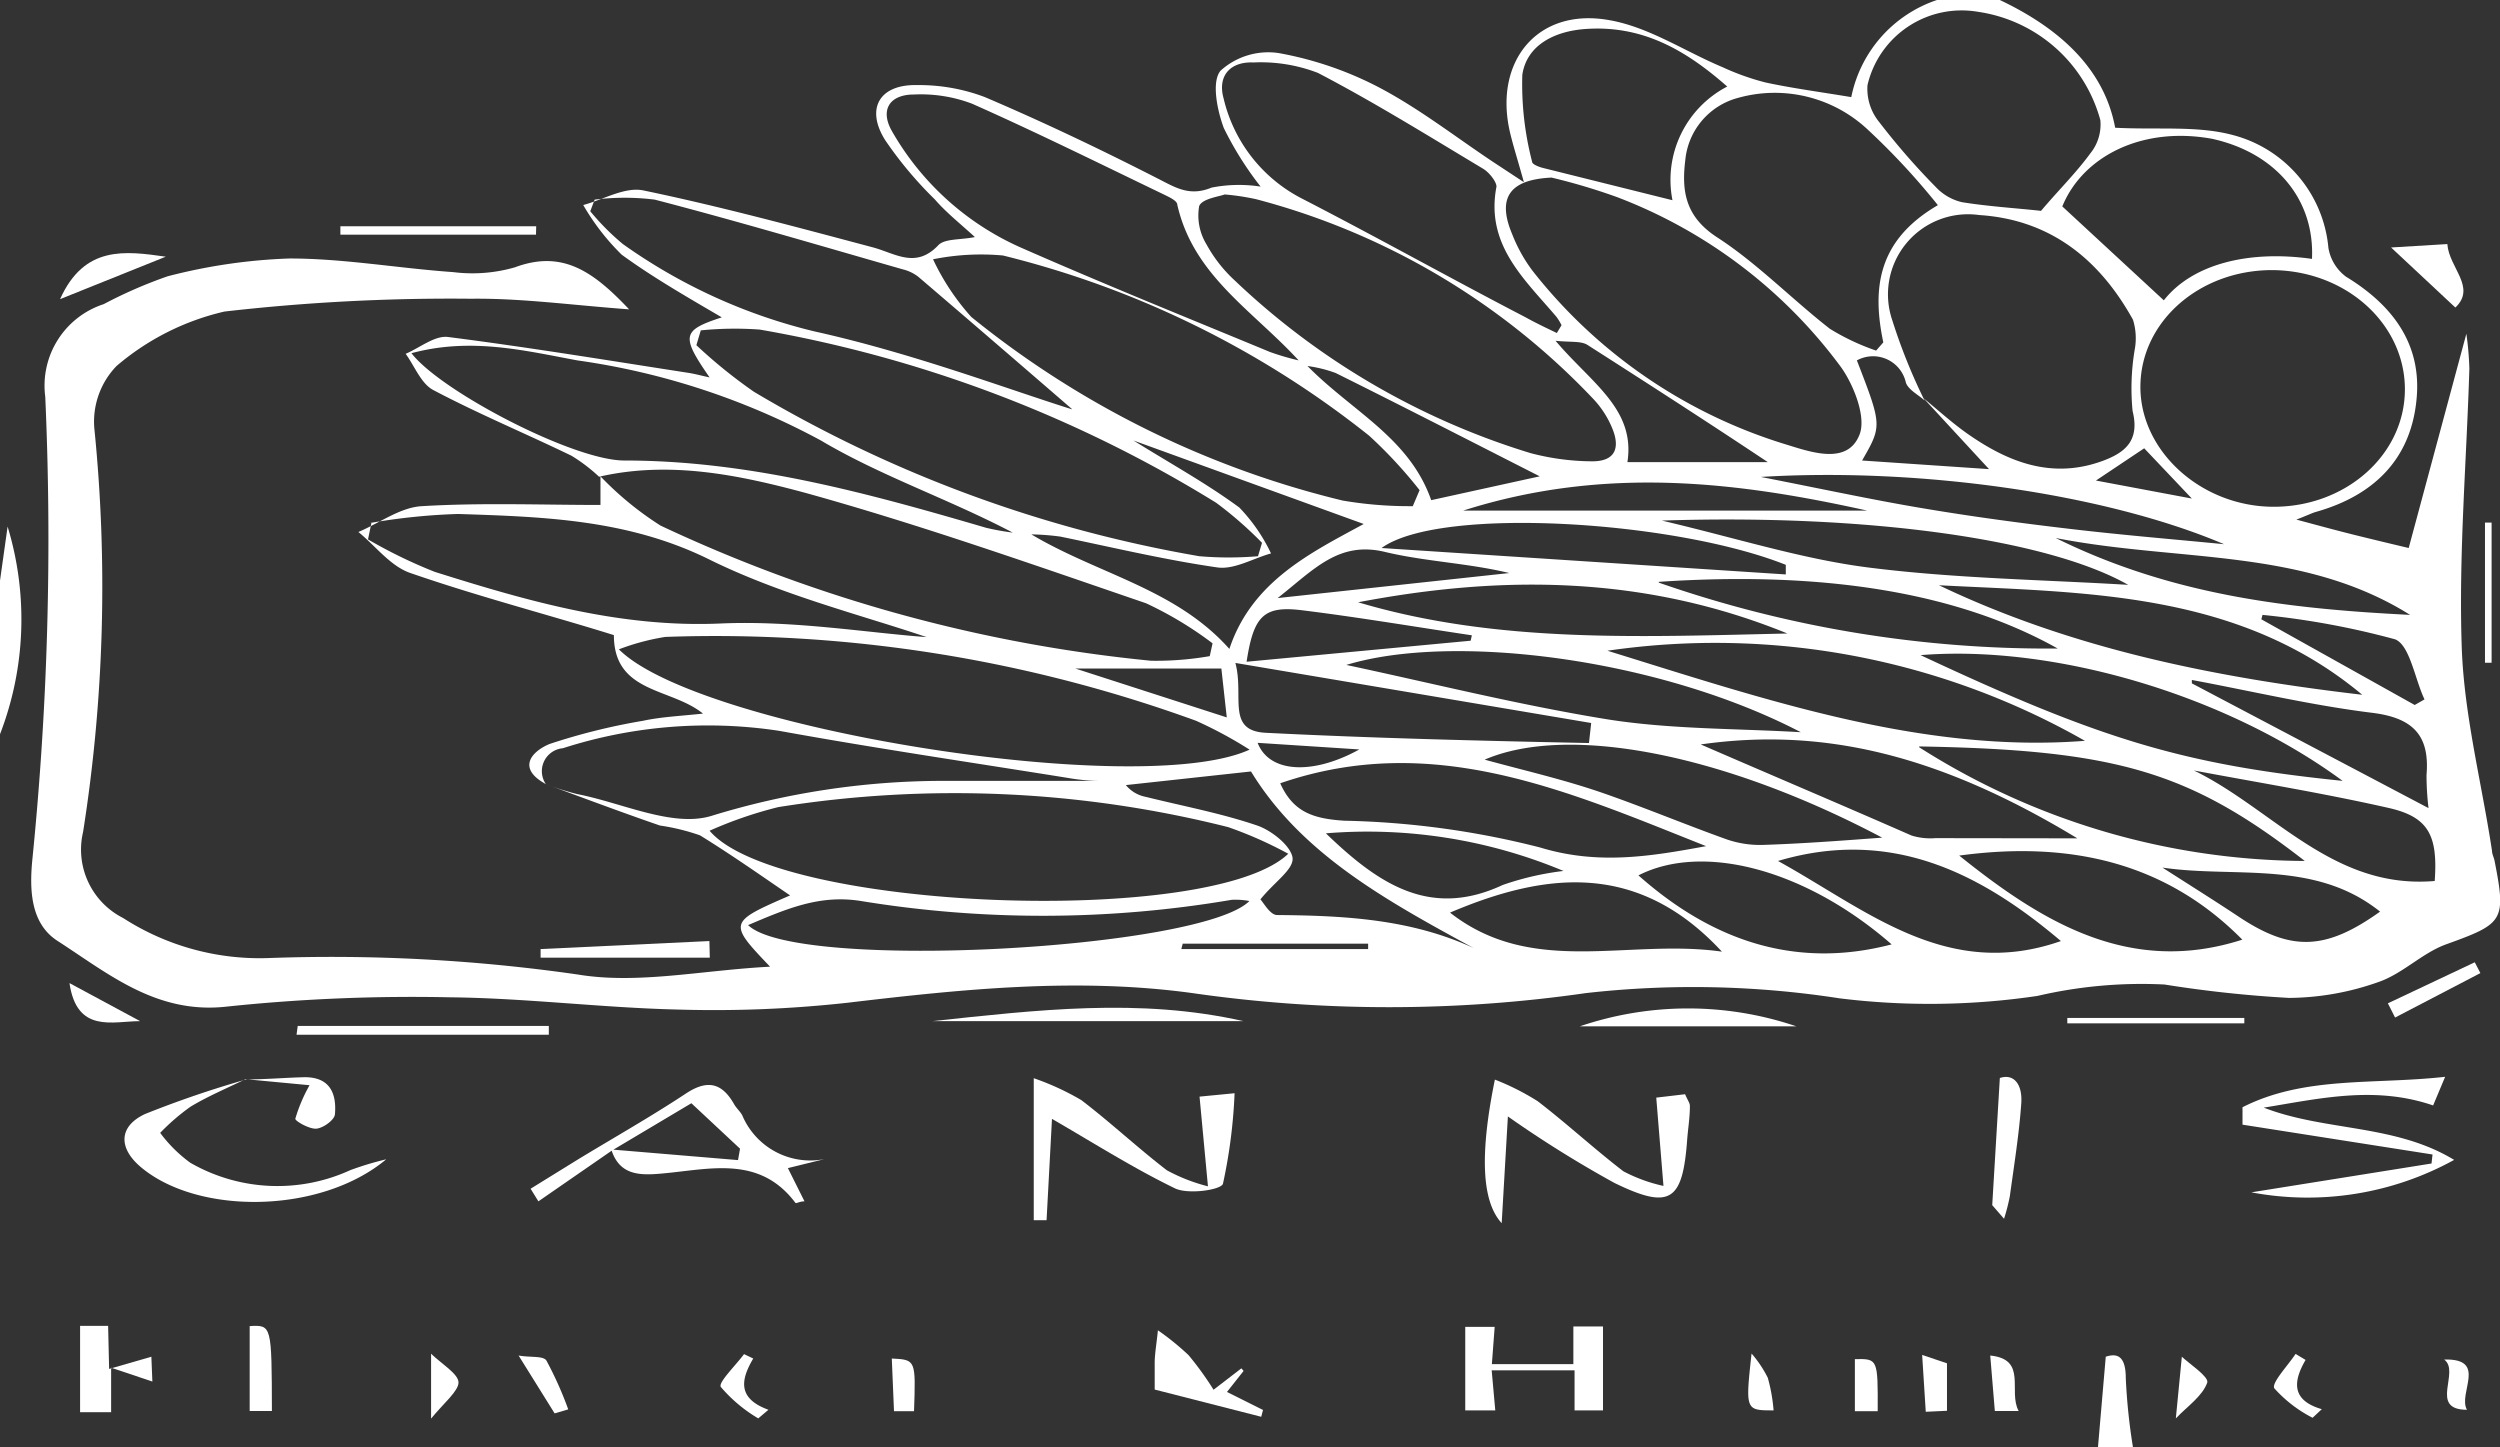 <svg xmlns="http://www.w3.org/2000/svg" viewBox="0 0 124.86 72.29"><rect x="0" y="0" width="124.86" height="72.29" fill="#333333" stroke="none"/><defs><style>.cls-1{fill:#fff;}</style></defs><title>Asset 2@1x</title><g id="Layer_2" data-name="Layer 2"><g id="Layer_1-2" data-name="Layer 1"><path class="cls-1" d="M29.92,23.81a8.45,8.45,0,0,0-1.38-1.05c-2.29-1.11-4.65-2.09-6.9-3.28-.61-.32-.93-1.19-1.38-1.81.71-.3,1.45-.92,2.11-.84,4,.51,8,1.17,12,1.79.33.05.65.14,1.07.23-1.44-2.08-1.38-2.35.61-3-1.71-1-3.45-2-5-3.13a11.54,11.54,0,0,1-1.92-2.48c1-.27,2.08-.92,3-.73,3.85.8,7.65,1.83,11.45,2.84,1.13.3,2.15,1.09,3.28-.1.32-.34,1.09-.26,1.83-.41-.73-.67-1.44-1.23-2-1.88A19.36,19.36,0,0,1,44.21,7c-1-1.59-.27-2.79,1.58-2.75a9.26,9.26,0,0,1,3.4.6c2.93,1.25,5.8,2.62,8.64,4.07.9.46,1.59.9,2.68.45a7.08,7.08,0,0,1,2.45-.05,16.39,16.39,0,0,1-1.84-2.93c-.33-.89-.62-2.31-.16-2.86a3.55,3.55,0,0,1,2.9-.88,17.52,17.52,0,0,1,5.06,1.74c2,1.06,3.79,2.46,5.67,3.71l1.52,1c-.32-1.15-.54-1.83-.7-2.51C74.6,3.06,76.79.38,80.34,1c2,.34,3.79,1.56,5.68,2.35a12.4,12.4,0,0,0,2.16.77c1.35.29,2.71.47,4.28.73A6.46,6.46,0,0,1,96.74,0h3.14c2.95,1.4,5.21,3.41,5.76,6.38,2.14.11,4.09-.11,5.86.36a6.42,6.42,0,0,1,4.79,5.64,2.26,2.26,0,0,0,.88,1.44c2.33,1.42,3.8,3.37,3.52,6.14-.29,3-2.16,4.79-5,5.6-.22.06-.42.17-1,.39,1.19.32,2.07.56,3,.79s1.77.43,2.61.63l2.88-10.7a15.43,15.43,0,0,1,.15,1.74c-.14,4.65-.54,9.3-.38,13.94.12,3.39,1,6.76,1.51,10.14,0,.17.1.34.13.51.59,3,.44,3.13-2.41,4.16-1.2.43-2.19,1.48-3.4,1.89a13.59,13.59,0,0,1-4.45.79,60.54,60.54,0,0,1-6.23-.67,22.93,22.93,0,0,0-6.34.57,36.66,36.66,0,0,1-9.89.12,47.7,47.7,0,0,0-12.67-.26,69,69,0,0,1-19.64,0c-5.75-.79-11.49-.2-17.22.48a60.55,60.55,0,0,1-8.52.34c-3.78-.09-7.55-.57-11.33-.61a88.67,88.67,0,0,0-11.13.46c-3.52.41-5.92-1.62-8.49-3.28-1.33-.86-1.4-2.51-1.26-4a160,160,0,0,0,.65-23.18,4.28,4.28,0,0,1,2.92-4.62,22.85,22.85,0,0,1,3.19-1.39,27.8,27.8,0,0,1,6.09-.89c2.72,0,5.44.49,8.17.68a7.65,7.65,0,0,0,3.09-.24c2.39-.89,3.93.23,5.7,2.1-2.86-.21-5.37-.56-7.89-.53a99.26,99.26,0,0,0-12.32.64,12.68,12.68,0,0,0-5.39,2.72,4,4,0,0,0-1.11,3.1,78.73,78.73,0,0,1-.56,20.17,3.83,3.83,0,0,0,2,4.3,12.59,12.59,0,0,0,7.23,2,86.45,86.45,0,0,1,15.47.82c3,.5,6.17-.21,9.61-.39-2.1-2.2-2.08-2.22,1-3.56-1.35-.92-2.88-2-4.5-3a10.73,10.73,0,0,0-2-.49c-1.92-.66-3.83-1.38-5.74-2.08a14.64,14.64,0,0,0,1.61.51c2.26.44,4.79,1.69,6.73,1.08A39.36,39.36,0,0,1,47,39c2.71,0,5.42,0,8.13,0a9.61,9.61,0,0,1-1.81-.15c-4.8-.77-9.62-1.48-14.41-2.35a23.66,23.66,0,0,0-10.8.87,1.15,1.15,0,0,0-.85,1.79c-1.45-.79-.72-1.62.18-2A31.25,31.25,0,0,1,32.11,36c.93-.2,1.89-.24,3-.36-1.6-1.3-4.45-1-4.45-3.92-3.2-1-6.72-1.91-10.16-3.1-1-.34-1.74-1.35-2.6-2.05,1.06-.45,2.09-1.23,3.17-1.29,3-.18,6-.06,8.92-.06,0-.29,0-.86,0-1.43a16,16,0,0,0,3,2.46A74.59,74.59,0,0,0,57.48,33a15.58,15.58,0,0,0,2.94-.23l.14-.64a18.34,18.34,0,0,0-3.32-2c-5.64-1.93-11.27-3.92-17-5.51C36.91,23.72,33.44,23,29.92,23.81Zm66.15-3.92c.71.58,1.38,1.19,2.12,1.72,2.07,1.47,4.29,2.35,6.85,1.4,1.09-.41,1.84-1,1.47-2.48a11.67,11.67,0,0,1,.11-3.09,3.11,3.11,0,0,0-.09-1.47c-1.66-3-4.11-5-7.68-5.23A4,4,0,0,0,94.51,16a28.16,28.16,0,0,0,1.61,4c-.32-.29-.79-.52-.93-.88A1.68,1.68,0,0,0,92.74,18C94,21.26,94,21.26,93,23l6.34.43Zm17.41-6.4c-3.64,0-6.57,2.58-6.58,5.82s3.06,6,6.66,6,6.54-2.59,6.55-5.85S117.2,13.51,113.47,13.49Zm-36-4.62c-2.08.1-2.73,1-1.95,2.84a7.7,7.7,0,0,0,1,1.8,25.57,25.57,0,0,0,12.71,8.7c1.23.38,3,1,3.61-.45.39-.85-.24-2.49-.9-3.42a24.89,24.89,0,0,0-11.2-8.5A30.4,30.4,0,0,0,77.45,8.86Zm-16.31.84c-.24.1-1.15.21-1.28.59a2.77,2.77,0,0,0,.37,1.91A7,7,0,0,0,61.66,14a37.15,37.15,0,0,0,14.78,8.63,12.22,12.22,0,0,0,3.09.41c1.17,0,1.38-.7,1-1.63a4.77,4.77,0,0,0-.93-1.46,35.64,35.64,0,0,0-16.86-10A11.87,11.87,0,0,0,61.14,9.71Zm9.39,15.57.34-.8a22.83,22.83,0,0,0-2.52-2.72,47.62,47.62,0,0,0-18.29-9,12.06,12.06,0,0,0-3.49.19,11.74,11.74,0,0,0,1.91,2.88A47,47,0,0,0,67.06,25,19.74,19.74,0,0,0,70.53,25.28ZM64.34,42.64a20.05,20.05,0,0,0-3-1.33,55.92,55.92,0,0,0-22.47-1,20.51,20.51,0,0,0-3.43,1.18C38.82,45.49,60.51,46.32,64.34,42.64ZM35,16.5l-.22.74a25,25,0,0,0,2.88,2.33,65,65,0,0,0,22.24,8.21,17.31,17.31,0,0,0,2.93,0l.2-.67a19.06,19.06,0,0,0-2.29-2,64.23,64.23,0,0,0-22.8-8.65A17.11,17.11,0,0,0,35,16.5ZM62.41,37.44A21.3,21.3,0,0,0,59.74,36a70.25,70.25,0,0,0-26.51-4.19,11.58,11.58,0,0,0-2.32.62C34.86,36.39,56.95,39.94,62.41,37.44Zm34.37-27.2a35,35,0,0,0-3.5-3.77A6.79,6.79,0,0,0,86.8,4.89,3.56,3.56,0,0,0,84.17,8c-.19,1.54,0,2.81,1.57,3.84,2,1.29,3.74,3.09,5.65,4.58a11.44,11.44,0,0,0,2.31,1.09l.36-.41C93.49,14.39,93.78,12,96.78,10.25ZM64.86,18c-2.3-2.5-5.26-4.24-6.06-7.77,0-.21-.42-.39-.68-.52-3.18-1.53-6.35-3.1-9.57-4.53a7.22,7.22,0,0,0-2.9-.46c-1.24,0-1.72.79-1.08,1.87a13.9,13.9,0,0,0,6.36,5.75c4.13,1.82,8.32,3.51,12.5,5.24A12.72,12.72,0,0,0,64.86,18Zm12.89-1.36.24-.4a3.09,3.09,0,0,0-.25-.41c-1.6-1.89-3.56-3.6-3-6.51,0-.25-.37-.72-.68-.9-2.72-1.63-5.42-3.31-8.24-4.78a7.92,7.92,0,0,0-3.22-.52c-1.16-.05-1.8.67-1.49,1.79a7.57,7.57,0,0,0,3.9,5c3.75,1.93,7.45,4,11.17,5.93C76.7,16.13,77.23,16.38,77.75,16.63Zm24.18-6.1c.84-1,1.73-1.87,2.47-2.88A2.29,2.29,0,0,0,104.9,6,7.44,7.44,0,0,0,98.79.59a4.83,4.83,0,0,0-5.52,3.66,2.62,2.62,0,0,0,.58,1.84,35,35,0,0,0,2.83,3.25A2.59,2.59,0,0,0,98,10.1C99.31,10.31,100.63,10.39,101.93,10.53ZM20.55,17.64C22,19.53,28.63,23,31.18,23c6.25,0,12.16,1.63,18.07,3.36a12.52,12.52,0,0,0,1.33.24C47.38,24.92,44,23.78,41,22A36.17,36.17,0,0,0,28.84,18C26.19,17.51,23.52,16.84,20.55,17.64Zm33,2.8c-1.78-1.54-4.73-4.09-7.69-6.62a2.1,2.1,0,0,0-.78-.37c-4.12-1.18-8.23-2.4-12.38-3.48a12.09,12.09,0,0,0-3,0l-.22.58a12.12,12.12,0,0,0,1.63,1.64,27.66,27.66,0,0,0,9.56,4.36C45.55,17.63,50.28,19.42,53.53,20.44Zm-35,5.68-.17.82a24.36,24.36,0,0,0,3.33,1.62c4.64,1.46,9.27,2.8,14.28,2.58,3.63-.16,7.3.46,10.29.68C43,30.71,39,29.71,35.42,27.94c-4.05-2-8.26-2.13-12.54-2.27A31,31,0,0,0,18.49,26.12ZM103,10.31,108.07,15c1.42-1.81,4.23-2.52,7.4-2.07.14-3-1.84-5.31-5-6C106.93,6.29,104,7.85,103,10.31Zm-16.75-6C84.17,2.48,82,1.24,79.16,1.45c-1.5.11-2.91.79-3.13,2.29a15.42,15.42,0,0,0,.49,4.34c0,.13.35.26.55.31L83.53,10A5.25,5.25,0,0,1,86.27,4.32ZM85.21,42.26c-6.84-2.71-13.61-5.78-21.27-3.14.65,1.46,1.68,1.77,3.2,1.87a42.85,42.85,0,0,1,9.79,1.34C79.82,43.21,82.45,42.77,85.21,42.26ZM104.13,37a37.29,37.29,0,0,0-23.85-4.5C88.14,34.93,96,37.63,104.13,37Zm-8.28.32A36.15,36.15,0,0,0,115.11,43C109.37,38.54,105.71,37.45,95.85,37.28Zm-1.78,4.55c-8-4.24-15.76-5.72-19.92-3.93,2,.55,4,1,6,1.7s4,1.53,6,2.25A5.1,5.1,0,0,0,88,42.2C89.9,42.14,91.81,42,94.07,41.83ZM117,39c-5.82-4.29-14.41-6.82-21.08-6.28C104.92,36.94,109.07,38.19,117,39ZM67.24,33.21c4.23.9,8.61,2,13.06,2.72,3.17.5,6.43.45,9.64.64C82.84,32.87,72.54,31.59,67.24,33.21Zm36.51,8.66c-6.83-4.14-12.65-5.57-18.81-4.69,3.43,1.49,7,3,10.53,4.55a3.19,3.19,0,0,0,1.2.13ZM96.84,29.23c6.67,3.19,13.86,4.62,21.14,5.47C111.79,29.53,104.2,29.61,96.84,29.23ZM79.36,37.11l.11-1-17.77-3c.45,1.67-.48,3.4,1.54,3.49C68.62,36.87,74,37,79.36,37.11Zm-42,9.09C39.72,48.53,60,47.43,62.4,45a3.79,3.79,0,0,0-.88-.06A56.23,56.23,0,0,1,43,45C40.95,44.67,39.3,45.38,37.37,46.2Zm60.49-3.47c4.18,3.36,8.55,6,14.14,4.2C108.11,43,103.25,42,97.86,42.73ZM56.61,22c1.81,1.13,3.63,2.13,5.29,3.35a8.66,8.66,0,0,1,1.58,2.29c-.9.25-1.84.82-2.68.7-2.63-.38-5.23-1-7.84-1.54a12,12,0,0,0-1.45-.11c3.36,2,7.21,2.71,9.89,5.72,1.12-3.38,4.08-4.81,6.71-6.24Zm46.32,25c-4-3.39-8.47-5.68-14.13-4C93.21,45.43,97.23,49,102.93,47ZM89.27,31.64C82.13,28.73,75,28.71,67.83,30.08,74.78,32.15,82,31.8,89.27,31.64ZM86,47.53c-4.17-4.5-8.76-4-13.58-1.95C76.54,48.81,81.31,46.86,86,47.53Zm8.48-.36c-4.28-3.74-9.41-5.1-12.65-3.45C85.39,46.88,89.56,48.45,94.46,47.17ZM83,26c3.74.88,7,1.92,10.29,2.34,4.31.55,8.68.61,13,.87C102.3,26.94,93.31,25.66,83,26Zm-.15,3.1a59.07,59.07,0,0,0,19.92,3.29C97.83,29.62,91.19,28.5,82.84,29.06Zm6.34-.41,0-.48C83.65,26,71.9,25.26,69,27.37ZM73.6,47.35C69.28,45,65,42.66,62.48,38.53l-6.25.68a1.69,1.69,0,0,0,1,.59c1.85.46,3.73.81,5.53,1.42.73.24,1.68,1,1.79,1.59s-.9,1.23-1.6,2.11c.14.14.48.77.82.78C67.12,45.73,70.44,45.89,73.6,47.35Zm48-3.36c.16-2.27-.31-3.19-2.31-3.64-3.22-.73-6.48-1.26-9.72-1.87C113.54,40.41,116.51,44.44,121.6,44ZM87.94,23.82c2.92.57,5.46,1.12,8,1.55s5,.76,7.57,1.06,5,.5,7.57.75C105.1,24.64,95.84,23.34,87.94,23.82Zm33.35,16.54a14.07,14.07,0,0,1-.1-1.65c.17-2-.69-2.86-2.72-3.11-3-.37-6-1.08-9-1.64l0,.17ZM102.67,26.87c5.82,2.88,11.73,3.54,17.7,3.84C115,27.34,108.84,28.08,102.67,26.87ZM108,43.33c1.26.81,2.54,1.61,3.79,2.44,2.62,1.75,4.34,1.72,7.08-.24C115.61,42.92,111.62,43.87,108,43.33Zm-29.91.17a25.36,25.36,0,0,0-11.87-1.88c2.65,2.56,5.23,4.26,8.83,2.58A14.35,14.35,0,0,1,78.08,43.5ZM88.29,23.08c-3-2-6-3.93-9-5.85-.33-.21-.85-.13-1.6-.21,1.78,2.11,4,3.4,3.59,6.06Zm-11.39.71c-3.21-1.63-6.69-3.42-10.19-5.16a6.6,6.6,0,0,0-1.41-.35c2.23,2.27,5.09,3.58,6.18,6.7Zm16.35,1.71c-6.33-1.4-13-2.28-20.17,0ZM73.45,32l.06-.27c-2.82-.42-5.64-.9-8.47-1.25-1.92-.24-2.43.27-2.78,2.57Zm47.15,3.21.49-.28c-.48-1-.73-2.71-1.47-3A40.4,40.4,0,0,0,113,30.71l-.06.22ZM63.81,29.87l11.57-1.25c-2.07-.5-4.18-.57-6.19-1.05C66.86,27,65.63,28.44,63.81,29.87Zm-10.1,3.52,7.56,2.44L61,33.39Zm5.36,13.74L59,47.4h9.33v-.27ZM109.47,24.9l-2.38-2.51L104.68,24ZM62.81,37.1c.6,1.54,2.81,1.59,5.08.33Z"/><path class="cls-1" d="M0,29l.38-2.7A15.93,15.93,0,0,1,0,36.67Z"/><path class="cls-1" d="M104.78,72.29l.39-4.53c.52-.17,1-.1,1,1.07a29.94,29.94,0,0,0,.36,3.46Z"/><path class="cls-1" d="M121.49,57.66,112,56.17V55.3c3.09-1.57,6.53-1.12,10.12-1.52l-.6,1.43c-2.92-1-5.68-.34-8.46.11,3.08,1.19,6.55.81,9.51,2.61a15.17,15.17,0,0,1-10.13,1.62l9-1.44Z"/><path class="cls-1" d="M60.33,59.25l-.42-4.48,1.75-.17a26.16,26.16,0,0,1-.58,4.52c-.09.31-1.74.55-2.4.23-2.06-1-4-2.23-6.14-3.47l-.27,5.06-.64,0V53.85A13.2,13.2,0,0,1,54,54.94c1.47,1.12,2.82,2.39,4.28,3.51A8.85,8.85,0,0,0,60.33,59.25Z"/><path class="cls-1" d="M75.31,55.76,75,61.09C74,60,73.9,57.65,74.66,53.92A12.32,12.32,0,0,1,76.8,55c1.46,1.12,2.82,2.38,4.28,3.5a7.92,7.92,0,0,0,2,.73l-.36-4.41,1.44-.17c.12.29.25.45.24.6,0,.58-.1,1.15-.14,1.73-.23,3-.84,3.46-3.63,2.1A57,57,0,0,1,75.31,55.76Z"/><path class="cls-1" d="M30.55,57.47,26.89,60l-.39-.63,2.41-1.49c1.78-1.08,3.6-2.11,5.34-3.26,1.07-.71,1.8-.55,2.41.52.11.2.3.36.41.56a3.69,3.69,0,0,0,4.11,2.19l-1.83.45L40.18,60c-.24,0-.42.12-.45.08-1.8-2.4-4.29-1.68-6.66-1.47-1.09.1-2.13.11-2.54-1.2l6.33.53.1-.57L34.53,55.1Z"/><path class="cls-1" d="M12.28,53.89c-.92.45-1.88.85-2.76,1.38A10.66,10.66,0,0,0,8,56.58a7,7,0,0,0,1.5,1.49,8.73,8.73,0,0,0,8,.37,15.65,15.65,0,0,1,1.79-.54C16,60.65,9.84,60.7,7,58.26c-1.08-.93-1.08-2,.24-2.62a51.89,51.89,0,0,1,5.06-1.73Z"/><path class="cls-1" d="M74.65,66.27l-.14,1.86h4.07V66.25h1.48v4.19H78.64v-2H74.5l.18,2H73.18V66.27Z"/><path class="cls-1" d="M60.61,69.41,62,68.34l.11.13-.83,1.05,1.8.9-.09.34L57.67,69.4c0-.5,0-.93,0-1.35s.11-1.07.16-1.61a13.18,13.18,0,0,1,1.53,1.24A15.64,15.64,0,0,1,60.61,69.41Z"/><path class="cls-1" d="M62.1,51H46.56C51.74,50.45,56.91,49.82,62.1,51Z"/><path class="cls-1" d="M78.9,51.26a16.81,16.81,0,0,1,10.82,0Z"/><path class="cls-1" d="M14.87,51.24H27.41v.44H14.81Z"/><path class="cls-1" d="M5.45,68.37l2.11-.61L7.61,69l-2.06-.69v2.22H4V66.22h1.4Z"/><path class="cls-1" d="M26.77,11.72H17V11.3h9.78Z"/><path class="cls-1" d="M35.45,47.83H27V47.4L35.43,47Z"/><path class="cls-1" d="M122.63,15.36l-3.21-3,2.81-.17C122.31,13.37,123.7,14.35,122.63,15.36Z"/><path class="cls-1" d="M99.5,60.19l.38-6.35c.68-.23,1.14.29,1.07,1.27-.11,1.55-.36,3.09-.57,4.63a10,10,0,0,1-.29,1.13Z"/><path class="cls-1" d="M103.25,50.84h8.84v.27h-8.84Z"/><path class="cls-1" d="M13.58,70.47H12.47V66.23C13.57,66.17,13.57,66.17,13.58,70.47Z"/><path class="cls-1" d="M3,14.94c1.21-2.69,3.24-2.41,5.28-2.12Z"/><path class="cls-1" d="M12.29,53.91c1,0,2-.09,2.94-.11,1.26,0,1.58.83,1.5,1.83,0,.29-.58.71-.93.74s-1.08-.39-1.05-.5a8,8,0,0,1,.71-1.67l-3.18-.3Z"/><path class="cls-1" d="M124.11,33.1v-7h.33v7Z"/><path class="cls-1" d="M119.26,50.11l4.34-2.05.28.54-4.26,2.22Z"/><path class="cls-1" d="M93.78,70.48H92.64v-2.6C93.79,67.86,93.79,67.86,93.78,70.48Z"/><path class="cls-1" d="M7,51c-1.36,0-3.16.63-3.53-1.9Z"/><path class="cls-1" d="M88.58,70.44c-1.41,0-1.41,0-1.1-2.84a5.85,5.85,0,0,1,.81,1.21A8.5,8.5,0,0,1,88.58,70.44Z"/><path class="cls-1" d="M37.62,67.85c-.64,1.08-.78,2,.76,2.56l-.51.43A7.39,7.39,0,0,1,36,69.27c-.14-.22.74-1.07,1.16-1.64Z"/><path class="cls-1" d="M108.67,70.84l.3-3.08c.33.32,1.36,1,1.27,1.29C110,69.73,109.24,70.24,108.67,70.84Z"/><path class="cls-1" d="M115.15,67.92c-.58,1-.78,2,.81,2.46l-.46.43a6.6,6.6,0,0,1-1.91-1.47c-.16-.26.67-1.13,1.06-1.72Z"/><path class="cls-1" d="M122.07,67.9c2.2-.06.67,1.69,1.14,2.51C121.28,70.41,122.9,68.5,122.07,67.9Z"/><path class="cls-1" d="M44.54,67.85c1.2.06,1.2.06,1.11,2.63h-1Z"/><path class="cls-1" d="M100.82,70.47H99.63L99.4,67.7C101.28,67.89,100.28,69.49,100.82,70.47Z"/><path class="cls-1" d="M97.24,68.09v2.37l-1.06.05L96,67.67Z"/><path class="cls-1" d="M27.7,70.59,25.9,67.7c.62.11,1.26,0,1.4.27a18,18,0,0,1,1.08,2.42Z"/><path class="cls-1" d="M21.53,70.85V67.61c.51.5,1.36,1,1.37,1.43S22.14,70.1,21.53,70.85Z"/></g></g></svg>